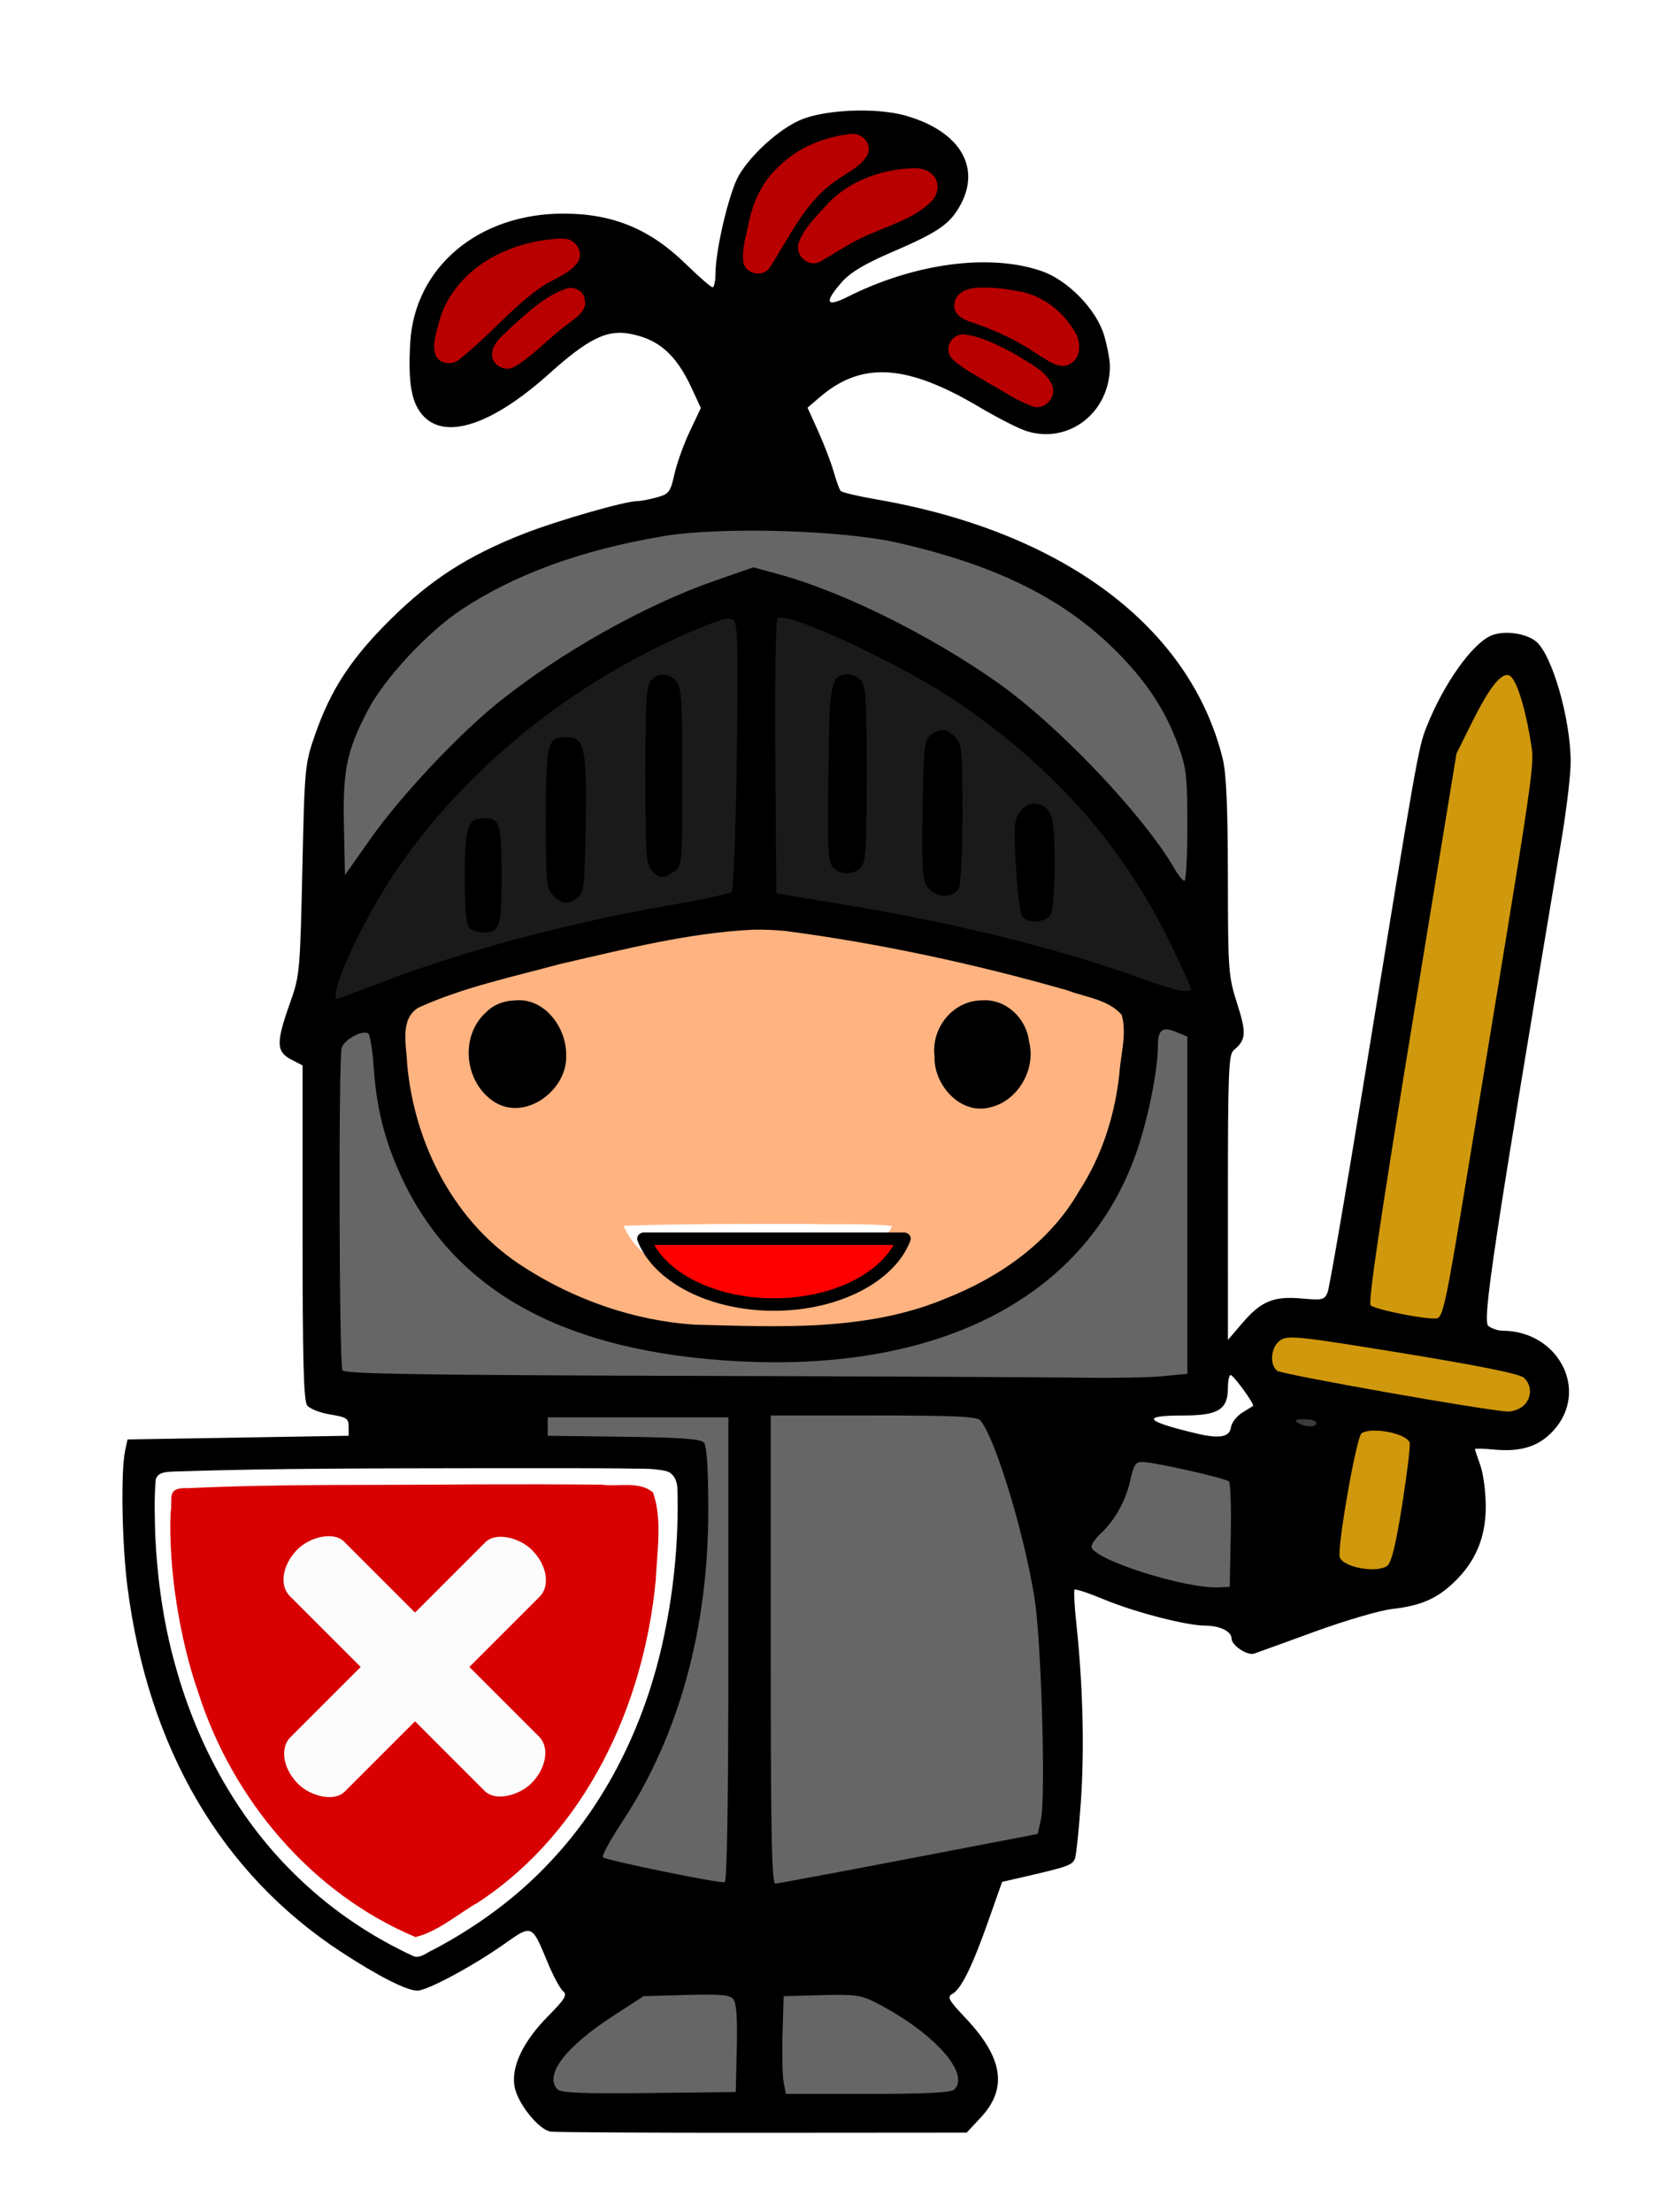 <?xml version="1.0" encoding="UTF-8" standalone="no"?>
<!-- Created with Inkscape (http://www.inkscape.org/) -->

<svg
   xmlns:osb="http://www.openswatchbook.org/uri/2009/osb"
   xmlns:dc="http://purl.org/dc/elements/1.1/"
   xmlns:cc="http://creativecommons.org/ns#"
   xmlns:rdf="http://www.w3.org/1999/02/22-rdf-syntax-ns#"
   xmlns:svg="http://www.w3.org/2000/svg"
   xmlns="http://www.w3.org/2000/svg"
   xmlns:sodipodi="http://sodipodi.sourceforge.net/DTD/sodipodi-0.dtd"
   xmlns:inkscape="http://www.inkscape.org/namespaces/inkscape"
   width="450"
   height="600"
   id="svg2"
   version="1.1"
   inkscape:version="0.48.2 r9819"
   sodipodi:docname="Sir_FindALot_error.svg"
   inkscape:export-filename="Z:\Dev\PervasiveComputing\client\img\sir_error.png"
   inkscape:export-xdpi="16"
   inkscape:export-ydpi="16">
  <defs
     id="defs4">
    <filter
       y="-0.25"
       x="-0.25"
       height="1.5"
       width="1.5"
       inkscape:label="Drop shadow"
       id="filter11672"
       color-interpolation-filters="sRGB">
      <feGaussianBlur
         result="blur"
         stdDeviation="6"
         in="SourceAlpha"
         id="feGaussianBlur11674" />
      <feColorMatrix
         values="1 0 0 0 0 0 1 0 0 0 0 0 1 0 0 0 0 0 0.8 0 "
         type="matrix"
         result="bluralpha"
         id="feColorMatrix11676" />
      <feOffset
         result="offsetBlur"
         dy="8"
         dx="8"
         in="bluralpha"
         id="feOffset11678" />
      <feMerge
         id="feMerge11680">
        <feMergeNode
           in="offsetBlur"
           id="feMergeNode11682" />
        <feMergeNode
           in="SourceGraphic"
           id="feMergeNode11684" />
      </feMerge>
    </filter>
    <filter
       color-interpolation-filters="sRGB"
       x="-0.05"
       y="-0.05"
       width="1.1"
       height="1.1"
       inkscape:menu-tooltip="Metallized effect with a soft lighting, slightly translucent at the edges"
       inkscape:menu="Materials"
       inkscape:label="Metallized paint"
       id="filter10321">
      <feGaussianBlur
         result="result1"
         stdDeviation="1"
         id="feGaussianBlur10323" />
      <feComposite
         operator="in"
         result="result4"
         in="result1"
         in2="result1"
         id="feComposite10325" />
      <feBlend
         result="result5"
         mode="screen"
         in="result1"
         in2="result4"
         id="feBlend10327" />
      <feGaussianBlur
         in="result5"
         result="result6"
         stdDeviation="8"
         id="feGaussianBlur10329" />
      <feComposite
         result="result8"
         in="result6"
         operator="atop"
         in2="result5"
         id="feComposite10331" />
      <feComposite
         in="result6"
         result="fbSourceGraphic"
         operator="in"
         in2="result8"
         id="feComposite10333" />
      <feGaussianBlur
         stdDeviation="2.5"
         in="fbSourceGraphic"
         result="result0"
         id="feGaussianBlur10335" />
      <feSpecularLighting
         in="result0"
         result="result1"
         lighting-color="#ffffff"
         surfaceScale="1"
         specularConstant="1.5"
         specularExponent="45"
         id="feSpecularLighting10337">
        <fePointLight
           x="-6000"
           y="-9000"
           z="21000"
           id="fePointLight10339" />
      </feSpecularLighting>
      <feComposite
         in="result1"
         result="result2"
         operator="in"
         in2="fbSourceGraphic"
         id="feComposite10341" />
      <feComposite
         in="fbSourceGraphic"
         result="result4"
         operator="arithmetic"
         k2="1"
         k3="1"
         in2="result2"
         id="feComposite10343"
         k1="0"
         k4="0" />
      <feComposite
         result="result91"
         operator="in"
         in2="result4"
         id="feComposite10345" />
      <feBlend
         mode="multiply"
         in2="result91"
         id="feBlend10347" />
    </filter>
    <filter
       color-interpolation-filters="sRGB"
       x="-0.05"
       y="-0.05"
       width="1.1"
       height="1.1"
       inkscape:menu-tooltip="Metallized effect with a soft lighting, slightly translucent at the edges"
       inkscape:menu="Materials"
       inkscape:label="Metallized paint"
       id="filter10274">
      <feGaussianBlur
         result="result1"
         stdDeviation="1"
         id="feGaussianBlur10276" />
      <feComposite
         operator="in"
         result="result4"
         in="result1"
         in2="result1"
         id="feComposite10278" />
      <feBlend
         result="result5"
         mode="screen"
         in="result1"
         in2="result4"
         id="feBlend10280" />
      <feGaussianBlur
         in="result5"
         result="result6"
         stdDeviation="8"
         id="feGaussianBlur10282" />
      <feComposite
         result="result8"
         in="result6"
         operator="atop"
         in2="result5"
         id="feComposite10284" />
      <feComposite
         in="result6"
         result="fbSourceGraphic"
         operator="in"
         in2="result8"
         id="feComposite10286" />
      <feGaussianBlur
         stdDeviation="2.5"
         in="fbSourceGraphic"
         result="result0"
         id="feGaussianBlur10288" />
      <feSpecularLighting
         in="result0"
         result="result1"
         lighting-color="#ffffff"
         surfaceScale="1"
         specularConstant="1.5"
         specularExponent="45"
         id="feSpecularLighting10290">
        <fePointLight
           x="-6000"
           y="-9000"
           z="21000"
           id="fePointLight10292" />
      </feSpecularLighting>
      <feComposite
         in="result1"
         result="result2"
         operator="in"
         in2="fbSourceGraphic"
         id="feComposite10294" />
      <feComposite
         in="fbSourceGraphic"
         result="result4"
         operator="arithmetic"
         k2="1"
         k3="1"
         in2="result2"
         id="feComposite10296"
         k1="0"
         k4="0" />
      <feComposite
         result="result91"
         operator="in"
         in2="result4"
         id="feComposite10298" />
      <feBlend
         mode="multiply"
         in2="result91"
         id="feBlend10300" />
    </filter>
    <filter
       color-interpolation-filters="sRGB"
       inkscape:menu-tooltip="Adds a colorizable drop shadow inside"
       inkscape:menu="Shadows and Glows"
       inkscape:label="Inner Shadow"
       id="filter7327">
      <feGaussianBlur
         result="result8"
         stdDeviation="7.628"
         id="feGaussianBlur7329" />
      <feOffset
         result="result11"
         dy="4"
         dx="4"
         id="feOffset7331" />
      <feComposite
         operator="in"
         in="SourceGraphic"
         result="result6"
         in2="result11"
         id="feComposite7333" />
      <feFlood
         flood-color="rgb(0,0,0)"
         flood-opacity="1"
         in="result6"
         result="result10"
         id="feFlood7335" />
      <feBlend
         result="result12"
         in="result6"
         mode="normal"
         in2="result10"
         id="feBlend7337" />
      <feComposite
         operator="in"
         result="result2"
         in2="SourceGraphic"
         id="feComposite7339" />
    </filter>
    <linearGradient
       id="linearGradient4370">
      <stop
         style="stop-color:#8c8c8c;stop-opacity:0.498;"
         offset="0"
         id="stop4408" />
      <stop
         id="stop4414"
         offset="0.25"
         style="stop-color:#8c8c8c;stop-opacity:0.373;" />
      <stop
         id="stop4412"
         offset="0.5"
         style="stop-color:#8c8c8c;stop-opacity:0.247;" />
      <stop
         id="stop4374"
         offset="1"
         style="stop-color:#8c8c8c;stop-opacity:0.071;" />
    </linearGradient>
    <linearGradient
       osb:paint="gradient"
       id="linearGradient4390">
      <stop
         id="stop4392"
         offset="0"
         style="stop-color:#8c8c8c;stop-opacity:1;" />
      <stop
         id="stop4394"
         offset="1"
         style="stop-color:#8c8c8c;stop-opacity:0;" />
    </linearGradient>
    <linearGradient
       id="linearGradient11598">
      <stop
         id="stop11600"
         offset="0"
         style="stop-color:#ffb359;stop-opacity:1;" />
      <stop
         style="stop-color:#ffb36c;stop-opacity:0.749;"
         offset="0.25"
         id="stop11608" />
      <stop
         style="stop-color:#ffb380;stop-opacity:0.498;"
         offset="0.5"
         id="stop11606" />
      <stop
         id="stop11602"
         offset="1"
         style="stop-color:#ffb380;stop-opacity:0;" />
    </linearGradient>
    <filter
       color-interpolation-filters="sRGB"
       id="filter4144"
       inkscape:label="Drop shadow"
       width="1.5"
       height="1.5"
       x="-0.25"
       y="-0.25">
      <feGaussianBlur
         id="feGaussianBlur4146"
         in="SourceAlpha"
         stdDeviation="5"
         result="blur" />
      <feColorMatrix
         id="feColorMatrix4148"
         result="bluralpha"
         type="matrix"
         values="1 0 0 0 0 0 1 0 0 0 0 0 1 0 0 0 0 0 0.8 0 " />
      <feOffset
         id="feOffset4150"
         in="bluralpha"
         dx="0"
         dy="0"
         result="offsetBlur" />
      <feMerge
         id="feMerge4152">
        <feMergeNode
           id="feMergeNode4154"
           in="offsetBlur" />
        <feMergeNode
           id="feMergeNode4156"
           in="SourceGraphic" />
      </feMerge>
    </filter>
    <filter
       id="filter4231"
       inkscape:label="Drop shadow"
       width="1.5"
       height="1.5"
       x="-0.25"
       y="-0.25"
       color-interpolation-filters="sRGB">
      <feGaussianBlur
         id="feGaussianBlur4233"
         in="SourceAlpha"
         stdDeviation="20"
         result="blur" />
      <feColorMatrix
         id="feColorMatrix4235"
         result="bluralpha"
         type="matrix"
         values="1 0 0 0 0 0 1 0 0 0 0 0 1 0 0 0 0 0 0.8 0 " />
      <feOffset
         id="feOffset4237"
         in="bluralpha"
         dx="0"
         dy="0"
         result="offsetBlur" />
      <feMerge
         id="feMerge4239">
        <feMergeNode
           id="feMergeNode4241"
           in="offsetBlur" />
        <feMergeNode
           id="feMergeNode4243"
           in="SourceGraphic" />
      </feMerge>
    </filter>
    <filter
       id="filter4595"
       inkscape:label="Drop shadow"
       width="1.5"
       height="1.5"
       x="-0.25"
       y="-0.25"
       color-interpolation-filters="sRGB">
      <feGaussianBlur
         id="feGaussianBlur4597"
         in="SourceAlpha"
         stdDeviation="8"
         result="blur" />
      <feColorMatrix
         id="feColorMatrix4599"
         result="bluralpha"
         type="matrix"
         values="1 0 0 0 0 0 1 0 0 0 0 0 1 0 0 0 0 0 0.8 0 " />
      <feOffset
         id="feOffset4601"
         in="bluralpha"
         dx="5"
         dy="5"
         result="offsetBlur" />
      <feMerge
         id="feMerge4603">
        <feMergeNode
           id="feMergeNode4605"
           in="offsetBlur" />
        <feMergeNode
           id="feMergeNode4607"
           in="SourceGraphic" />
      </feMerge>
    </filter>
  </defs>
  <sodipodi:namedview
     id="base"
     pagecolor="#ffffff"
     bordercolor="#666666"
     borderopacity="1.0"
     inkscape:pageopacity="0.0"
     inkscape:pageshadow="2"
     inkscape:zoom="0.7"
     inkscape:cx="136.056"
     inkscape:cy="374.13806"
     inkscape:document-units="px"
     inkscape:current-layer="layer1"
     showgrid="false"
     inkscape:window-width="1600"
     inkscape:window-height="838"
     inkscape:window-x="-8"
     inkscape:window-y="-8"
     inkscape:window-maximized="1"
     fit-margin-top="0"
     fit-margin-left="0"
     fit-margin-right="0"
     fit-margin-bottom="0" />
  <g
     inkscape:label="Layer 1"
     inkscape:groupmode="layer"
     id="layer1"
     transform="translate(-179.658,-383.719)">
    <g
       id="g4543"
       style="filter:url(#filter4595)"
       transform="translate(-70,110.571)">
      <g
         transform="translate(209.738,196.547)"
         id="g3133">
        <rect
           style="fill:#000000;fill-opacity:1;stroke:none"
           id="rect4056"
           width="0"
           height="19.612"
           x="236.156"
           y="452.149"
           rx="0"
           ry="0" />
        <g
           id="g11624"
           transform="translate(9.245,-58.937)">
          <path
             sodipodi:nodetypes="cssssssssscccsssscsssssscssscsssssssssssssssssssssscssssssssccssssssssssssscsssssssssssssccsssscsccscscssscsssscsscssssscssscccsssssssscsscccccsssssssscsssscscssssssssscssssscssssssssssssssssscscccssssccsssssssscsssscccccccssssssssssscccssssssssscscsssssssssssscsssssssssssssssssssssssssscssssscsssscsscsssssssscssssscsssssccsssssssscssscsssssssssssssssssssssssssssssssssssssssssssssss"
             inkscape:connector-curvature="0"
             id="path3279"
             d="m 175.013,708.671 c -3.255,-0.523 -9.013,-7.741 -9.776,-12.254 -0.915,-5.417 2.312,-12.171 9.103,-19.054 4.659,-4.722 5.284,-5.77 4.049,-6.795 -0.803,-0.666 -2.706,-4.229 -4.228,-7.917 -4.212,-10.203 -4.175,-10.187 -11.573,-4.953 -8.549,6.048 -21.013,12.748 -23.714,12.748 -2.871,0 -10.676,-3.966 -20.631,-10.484 C 85.798,638.722 65.949,604.886 60.274,561.145 58.749,549.388 58.402,529.65 59.62,523.946 l 0.641,-3 29.991,-0.5 29.991,-0.5 0,-2.477 c 0,-2.197 -0.566,-2.569 -5,-3.293 -2.75,-0.449 -5.562,-1.558 -6.25,-2.464 -0.957,-1.262 -1.25,-12.25 -1.25,-46.931 l 0,-45.283 -3,-1.551 c -4.208,-2.176 -4.252,-4.586 -0.289,-15.702 2.496,-7.001 2.627,-8.455 3.228,-35.798 0.61,-27.764 0.698,-28.706 3.401,-36.5 4.297,-12.389 9.832,-20.848 20.61,-31.5 10.89,-10.762 20.926,-17.208 36.015,-23.131 9.189,-3.607 27.486,-8.863 30.894,-8.875 0.902,-0.003 3.257,-0.455 5.232,-1.003 3.304,-0.918 3.687,-1.423 4.778,-6.301 0.653,-2.917 2.531,-8.146 4.175,-11.621 l 2.988,-6.318 -2.357,-5.126 c -4.383,-9.533 -9.214,-13.731 -17.359,-15.084 -5.942,-0.987 -11.082,1.622 -21.317,10.82 -15.216,13.673 -27.763,18.029 -33.991,11.801 -3.415,-3.415 -4.454,-8.908 -3.805,-20.123 1.188,-20.518 18.579,-35.102 41.756,-35.015 13.277,0.05 23.293,4.197 32.994,13.663 3.558,3.472 6.824,6.313 7.258,6.313 0.433,0 0.794,-1.688 0.801,-3.75 0.023,-6.539 3.754,-22.178 6.347,-26.602 3.311,-5.649 10.677,-12.327 16.464,-14.926 6.532,-2.933 20.761,-3.557 28.781,-1.261 15.118,4.326 20.855,14.508 14.24,25.271 -2.724,4.432 -6.066,6.612 -18.051,11.776 -7.428,3.2 -11.199,5.464 -13.544,8.13 -4.81,5.468 -4.27,6.909 1.5,4.002 18.223,-9.18 38.655,-11.899 52.742,-7.018 7.128,2.47 14.847,10.41 16.926,17.411 0.87,2.931 1.58,6.71 1.577,8.398 -0.023,12.573 -11.159,21.202 -22.669,17.564 -2.104,-0.665 -7.875,-3.609 -12.825,-6.544 -19.695,-11.675 -31.853,-12.403 -43.263,-2.591 l -3.263,2.806 2.903,6.417 c 1.597,3.529 3.478,8.441 4.181,10.916 0.703,2.475 1.556,4.831 1.895,5.235 0.339,0.404 4.651,1.431 9.581,2.28 50.754,8.747 85.321,34.643 94.088,70.484 0.95,3.886 1.354,13.278 1.374,32 0.027,25.451 0.127,26.809 2.521,34.305 2.566,8.034 2.429,9.834 -0.964,12.649 -1.357,1.126 -1.554,6.194 -1.548,39.918 l 0.006,38.628 3.953,-4.612 c 5.076,-5.921 8.459,-7.308 16.131,-6.613 5.496,0.498 6.107,0.356 6.931,-1.614 0.497,-1.188 5.005,-27.361 10.016,-58.161 14.315,-87.971 14.62,-89.696 16.891,-95.394 4.636,-11.636 12.364,-22.498 17.546,-24.663 3.44,-1.437 9.381,-0.633 12.121,1.641 4.347,3.607 9.336,20.937 9.377,32.569 0.012,3.385 -1.097,12.835 -2.465,21 -18.627,111.232 -21.571,130.831 -19.843,132.095 0.942,0.688 2.638,1.254 3.771,1.257 15.286,0.041 23.636,16.263 13.911,27.027 -3.935,4.355 -8.81,5.918 -16.236,5.205 -2.814,-0.27 -5.109,-0.322 -5.101,-0.114 0.008,0.207 0.664,2.177 1.456,4.377 0.793,2.2 1.456,7.15 1.475,11 0.041,8.442 -2.715,15.094 -8.577,20.701 -4.743,4.537 -9.046,6.396 -16.87,7.288 -3.3,0.377 -12.75,3.148 -21,6.159 -8.25,3.011 -15.626,5.682 -16.391,5.936 -1.836,0.608 -6.109,-2.24 -6.109,-4.072 0,-1.958 -3.17,-3.511 -7.184,-3.519 -5.088,-0.011 -19.127,-3.648 -27.445,-7.111 -4.111,-1.711 -7.687,-2.898 -7.948,-2.637 -0.261,0.261 -0.043,4.475 0.485,9.365 1.749,16.223 2.198,33.721 1.23,47.891 -0.527,7.7 -1.269,14.783 -1.65,15.739 -0.68,1.707 -2.043,2.19 -13.861,4.909 l -5.874,1.352 -3.703,10.5 c -4.375,12.406 -7.386,18.53 -9.767,19.862 -1.521,0.851 -1.087,1.651 3.549,6.553 10.213,10.798 11.483,19.111 4.124,26.998 l -3.814,4.088 -55.321,0.041 c -30.426,0.023 -56.324,-0.12 -57.55,-0.317 z m 50.512,-22.583 c 0.196,-8.238 -0.09,-12.307 -0.938,-13.329 -0.977,-1.177 -3.531,-1.405 -12.783,-1.142 l -11.562,0.329 -8.156,5.286 c -13.144,8.519 -18.951,16.208 -15.127,20.032 0.904,0.904 7.287,1.149 24.75,0.95 l 23.532,-0.268 z m 59.017,11.158 c 4.427,-4.427 -5.823,-15.682 -21.578,-23.694 -3.711,-1.887 -5.633,-2.138 -14.5,-1.891 l -10.222,0.285 -0.302,10 c -0.166,5.5 -0.033,11.463 0.295,13.25 l 0.597,3.25 22.255,0 c 15.976,0 22.593,-0.339 23.455,-1.2 z m -4.774,-39.05 c 2.504,-4.075 5.556,-13.502 4.661,-14.396 -0.369,-0.369 -12.937,1.643 -27.929,4.471 l -27.258,5.141 -22.815,-4.483 c -23.596,-4.636 -27.685,-5.156 -27.685,-3.52 0,1.494 3.966,11.274 5.591,13.787 l 1.455,2.25 45.992,0 45.992,0 z m -132.946,-3.042 c 37.128,-21.158 58.394,-59.475 60.618,-109.22 0.503,-11.248 0.362,-13.194 -1.041,-14.358 -1.334,-1.107 -13.522,-1.283 -68.556,-0.988 -36.814,0.197 -67.309,0.738 -67.767,1.202 -1.401,1.419 -0.379,23.192 1.644,35.025 6.909,40.412 28.241,71.949 60.389,89.279 3.373,1.818 6.369,3.316 6.657,3.329 0.288,0.013 3.913,-1.909 8.056,-4.269 z m 76.42,-77.291 0,-62.917 -24.5,0 -24.5,0 0,2.5 0,2.5 20.644,0.27 c 15.866,0.207 20.904,0.583 21.766,1.622 0.726,0.875 1.133,7.136 1.152,17.73 0.059,32.551 -7.899,61.618 -23.251,84.921 -3.299,5.007 -5.701,9.409 -5.338,9.781 0.796,0.815 31.602,7.124 33.026,6.763 0.653,-0.166 1,-22.061 1,-63.17 z m 48.958,56.791 34.958,-6.707 0.876,-4 c 1.33,-6.076 0.096,-48.432 -1.748,-60 -2.813,-17.646 -10.623,-43.276 -14.675,-48.157 -0.884,-1.065 -6.884,-1.343 -28.992,-1.343 l -27.878,0 0,63.5 c 0,50.156 0.263,63.491 1.25,63.457 0.688,-0.024 16.981,-3.061 36.208,-6.75 z m 105.998,-71.191 c 2.993,-1.138 3.071,-1.653 0.911,-5.983 -1.511,-3.029 -1.511,-4.01 0,-13.108 2.509,-15.107 2.455,-15.435 -2.788,-16.903 -2.432,-0.681 -4.907,-0.938 -5.5,-0.571 -1.222,0.755 -1.563,36.732 -0.359,37.935 0.749,0.749 3.394,0.281 7.736,-1.37 z m -18.677,-16.437 c 0.154,-7.656 -0.071,-14.266 -0.5,-14.687 -0.872,-0.858 -19.439,-5.076 -23.19,-5.268 -2.109,-0.108 -2.556,0.513 -3.571,4.97 -1.292,5.668 -4.092,10.719 -7.955,14.348 -1.409,1.324 -2.562,2.944 -2.562,3.599 0,3.374 25.178,11.461 34.5,11.082 l 3,-0.122 z m 42.459,8.171 c 1.141,-0.88 2.344,-5.833 4.067,-16.743 1.345,-8.521 2.241,-16.027 1.99,-16.68 -0.963,-2.511 -10.225,-4.294 -13.035,-2.51 -1.396,0.887 -6.753,31.456 -5.902,33.676 1.058,2.757 10.162,4.352 12.879,2.257 z m 16.429,-14.086 c 0.732,-4.508 -1.149,-5.004 -2.042,-0.539 -0.344,1.719 -0.625,3.834 -0.625,4.7 0,2.88 2.041,-0.304 2.667,-4.161 z m -100.283,-3.709 c 5.058,-6.011 5.966,-17.517 1.689,-21.388 -2.506,-2.268 -15.691,-1.896 -15.361,0.433 0.117,0.825 1.917,6.554 4,12.732 4.198,12.451 5.315,13.401 9.672,8.223 z M 162.638,519.073 c 0.627,-0.755 0.859,-2.105 0.515,-3 -0.539,-1.405 -2.724,-1.627 -16.017,-1.627 l -15.393,0 0,3 0,3 14.878,0 c 11.394,0 15.144,-0.322 16.017,-1.373 z m 196.928,-1.401 c 0.178,-1.251 1.528,-3.027 3,-3.947 1.472,-0.92 2.818,-1.763 2.991,-1.872 0.528,-0.336 -5.263,-8.327 -6.064,-8.368 -0.412,-0.021 -0.75,1.537 -0.75,3.462 0,5.878 -2.595,7.5 -12,7.5 -11.771,0 -10.693,1.506 3.5,4.888 6.197,1.477 8.947,0.986 9.323,-1.663 z m 23.177,-1.225 c 0,-0.55 -1.462,-0.993 -3.25,-0.985 -2.466,0.012 -2.888,0.249 -1.75,0.985 1.965,1.27 5,1.27 5,0 z m 56.171,-4.655 c 2.312,-2.093 2.348,-5.571 0.079,-7.599 -1.174,-1.049 -11.953,-3.231 -32.723,-6.624 -28.128,-4.595 -31.182,-4.923 -33.25,-3.568 -2.57,1.684 -3.121,6.5 -0.95,8.302 1.224,1.016 57.115,10.899 62.594,11.069 1.332,0.041 3.244,-0.67 4.25,-1.58 z m -97.921,-7.997 6.75,-0.637 0,-45.734 0,-45.734 -2.94,-1.218 c -3.883,-1.608 -5.06,-0.7 -5.06,3.903 0,6.682 -2.885,20.649 -6.1,29.536 -14.335,39.617 -55.151,59.811 -112.27,55.546 -44.669,-3.335 -73.121,-19.736 -87.032,-50.169 -4.351,-9.519 -6.532,-18.233 -7.288,-29.124 -0.336,-4.831 -1.02,-9.037 -1.52,-9.346 -1.623,-1.003 -6.583,1.733 -7.181,3.962 -0.889,3.316 -0.689,85.994 0.212,87.413 0.619,0.975 20.807,1.301 93.235,1.505 50.844,0.143 99.194,0.367 107.444,0.498 8.25,0.131 18.038,-0.049 21.75,-0.4 z M 235.699,489.313 c 14.708,-0.297 24.165,-1.142 35.847,-3.983 10.285,-2.659 24.285,-9.606 31.904,-15.833 9.816,-8.021 17.906,-20.547 22.14,-34.279 2.263,-7.34 4.432,-24.991 3.505,-28.534 -0.466,-1.783 -2.465,-2.822 -10.216,-5.31 -19.72,-6.329 -55.291,-14.05 -78.454,-17.029 -7.942,-1.021 -11.572,-1.018 -19,0.019 -20.528,2.866 -49.527,9.47 -69.182,15.754 -15.035,4.807 -15.505,5.159 -15.48,11.6 0.08,21.112 8.692,41.951 22.584,54.648 14.534,13.283 39.386,23.274 64.146,22.911 1.788,0.092 19.69,0.035 19.14,0.035 z m -76.902,-59.031 c -9.115,-6.196 -9.922,-19.031 -1.682,-26.729 3.74,-3.494 11.349,-4.06 15.993,-1.19 3.984,2.462 7.635,9.124 7.635,13.931 0,11.902 -12.91,20.131 -21.946,13.988 z m 125.844,-0.106 c -4.447,-2.971 -6.895,-8.026 -6.893,-14.23 0.007,-15.933 19.847,-21.512 26.954,-7.579 7.223,14.157 -7.522,30.186 -20.062,21.809 z m 139.192,17.77 c 18.923,-114.863 18.132,-109.44 16.996,-116.5 -1.54,-9.577 -3.976,-17.021 -5.8,-17.721 -2.175,-0.834 -5.415,3.314 -10.327,13.221 l -3.966,8 -12.162,74.284 c -8.419,51.42 -11.842,74.604 -11.122,75.324 1.147,1.147 14.622,3.85 17.792,3.569 1.842,-0.163 2.521,-3.341 8.59,-40.177 z M 128.894,397.063 c 21.924,-8.467 51.221,-16.299 78.849,-21.078 8.525,-1.475 15.903,-3.075 16.396,-3.556 0.493,-0.481 1.117,-16.992 1.388,-36.692 0.418,-30.391 0.274,-35.999 -0.949,-37.013 -1.153,-0.957 -3.629,-0.249 -12.388,3.542 -34.524,14.943 -64.958,40.825 -82.99,70.579 -7.927,13.079 -14.437,28.601 -11.996,28.601 0.188,0 5.449,-1.972 11.691,-4.383 z m 24.049,-14.817 c -0.808,-0.808 -1.2,-5.362 -1.2,-13.929 0,-13.71 0.731,-15.871 5.371,-15.871 4.132,0 4.629,1.661 4.629,15.5 0,14.073 -0.46,15.5 -5,15.5 -1.43,0 -3.14,-0.54 -3.8,-1.2 z m 22.8,-8.8 c -1.859,-1.859 -2,-3.333 -2,-20.929 0,-20.52 0.39,-22.071 5.548,-22.071 4.935,0 5.608,3.002 5.264,23.503 -0.287,17.118 -0.473,18.78 -2.254,20.08 -2.632,1.922 -4.193,1.784 -6.559,-0.582 z m 26.655,-6.829 c -1.444,-1.595 -1.655,-4.907 -1.655,-25.929 0,-20.576 0.23,-24.33 1.571,-25.671 2.088,-2.088 4.742,-1.987 6.774,0.257 1.444,1.595 1.655,4.908 1.655,25.943 0,23.786 -0.03,24.136 -2.223,25.671 -2.88,2.017 -4.1,1.963 -6.122,-0.272 z m 146.336,32.079 c -0.005,-0.412 -2.429,-5.758 -5.387,-11.878 -12.701,-26.28 -30.921,-47.155 -56.824,-65.107 -15.136,-10.489 -47.684,-25.76 -49.99,-23.454 -0.448,0.448 -0.696,17.413 -0.551,37.7 l 0.263,36.886 19.084,3.161 c 30.231,5.007 59.024,12.216 80.916,20.26 8.042,2.955 12.508,3.824 12.491,2.432 z m -45.758,-19.5 c -0.557,-0.688 -1.337,-6.765 -1.733,-13.506 -0.617,-10.478 -0.484,-12.618 0.913,-14.75 2.061,-3.146 5.926,-3.277 8.031,-0.271 1.196,1.708 1.557,4.965 1.557,14.066 0,6.514 -0.466,12.714 -1.035,13.777 -1.186,2.215 -6.138,2.653 -7.732,0.684 z m -25.773,-8.17 c -1.336,-2.038 -1.536,-5.364 -1.273,-21.082 0.287,-17.118 0.473,-18.78 2.254,-20.08 2.632,-1.922 4.193,-1.784 6.559,0.582 1.856,1.856 2,3.333 2,20.566 0,10.885 -0.428,19.366 -1.035,20.5 -1.527,2.853 -6.503,2.569 -8.504,-0.486 z m -25.588,-5.231 c -1.454,-1.749 -1.568,-5.158 -1.12,-33.528 0.262,-16.557 0.893,-18.821 5.248,-18.821 1.021,0 2.564,0.707 3.429,1.571 1.341,1.341 1.571,5.074 1.571,25.429 0,20.355 -0.231,24.088 -1.571,25.429 -2.047,2.047 -5.821,2.008 -7.556,-0.079 z m 96.128,-11.304 c 0,-13.234 -0.273,-15.706 -2.373,-21.492 -3.46,-9.533 -8.211,-16.91 -16.127,-25.041 -14.307,-14.695 -32.777,-23.992 -60,-30.2 -15.275,-3.483 -48.025,-4.408 -63.631,-1.797 -22.065,3.692 -40.408,10.371 -54.846,19.968 -9.114,6.059 -20.768,18.591 -25.252,27.155 -5.807,11.09 -6.871,16.196 -6.552,31.429 l 0.28,13.351 7,-9.924 c 8.07,-11.442 23.561,-27.961 34.466,-36.757 16.83,-13.574 39.863,-26.534 58.936,-33.162 l 10.402,-3.615 7.145,1.96 c 17.035,4.674 40.625,16.352 58.823,29.122 16.483,11.566 39.815,36.07 48.28,50.706 1.034,1.788 2.233,3.25 2.664,3.25 0.431,0 0.784,-6.73 0.784,-14.955 z M 241.721,261.696 c -0.03,-2.36 -3.783,-10.506 -5.279,-11.457 -0.66,-0.419 -3.449,-0.762 -6.199,-0.762 -6.207,0 -6.91,0.447 -9.427,5.997 -3.626,7.993 -3.651,7.972 9.427,7.972 10.294,0 11.498,-0.184 11.478,-1.75 z m 66.022,-25.199 c 0,-2.33 -13.309,-10.13 -19.5,-11.428 -2.878,-0.603 -2.919,-0.565 -1,0.948 2.652,2.09 18.788,11.429 19.748,11.429 0.414,0 0.752,-0.427 0.752,-0.949 z m -137.911,-14.678 c 0.776,-0.946 4.048,-3.667 7.271,-6.047 6.5,-4.799 6.61,-5.372 0.424,-2.216 -4.296,2.192 -14.784,11.487 -14.784,13.103 0,1.089 5.058,-2.364 7.089,-4.84 z m 4.656,-18.882 c 7.461,-3.486 6.411,-5.007 -2.342,-3.389 -12.256,2.266 -21.026,9.355 -23.93,19.343 -0.884,3.041 -1.342,5.957 -1.018,6.482 0.324,0.525 5.192,-3.653 10.817,-9.282 7.709,-7.715 11.765,-10.954 16.472,-13.154 z m 140.255,21.585 c 0,-2.514 -4.439,-7.735 -8.253,-9.708 -3.9,-2.017 -14.298,-3.481 -17.083,-2.406 -1.683,0.65 -1.831,0.962 -0.664,1.402 0.825,0.311 4.037,1.495 7.137,2.63 3.101,1.135 8.276,3.816 11.5,5.957 6.834,4.537 7.363,4.69 7.363,2.125 z m -79.195,-30.327 c 5.057,-9.198 10.586,-15.438 17.061,-19.25 7.786,-4.585 6.701,-5.748 -2.743,-2.944 -5.97,1.773 -12.353,7.016 -15.103,12.407 -1.01,1.98 -2.328,6.256 -2.928,9.502 -1.823,9.859 -1.561,9.88 3.714,0.285 z m 15.3,1.289 c 2.248,-1.628 7.784,-4.356 12.302,-6.061 9.608,-3.626 14.716,-7.193 12.923,-9.024 -1.73,-1.766 -12.51,0.376 -17.958,3.569 -5.491,3.218 -14.717,14.477 -11.863,14.477 0.28,0 2.348,-1.332 4.596,-2.961 z"
             style="fill:#000000" />
          <path
             inkscape:connector-curvature="0"
             id="path4087"
             d="m 158.063,528.744 c -28.32,0.068 -56.65,-0.035 -84.958,0.898 -1.831,0.123 -4.583,-0.066 -5.184,2.185 -0.453,5.024 -0.27,10.106 -0.14,15.149 0.579,11.91 2.212,23.771 5.447,35.263 6.011,21.836 17.318,42.486 33.898,58.084 9.029,8.618 19.58,15.653 30.898,20.863 1.895,0.447 3.491,-1.148 5.148,-1.827 11.727,-6.189 22.611,-14.082 31.682,-23.794 15.362,-16.224 25.413,-36.978 30.361,-58.663 3.157,-13.911 4.617,-28.23 4.201,-42.495 0.008,-2.071 -0.951,-4.397 -3.16,-4.903 -3.883,-0.893 -7.931,-0.53 -11.887,-0.701 -12.102,-0.09 -24.204,-0.058 -36.306,-0.059 z"
             style="fill:#ffffff;fill-opacity:1;stroke:none" />
          <path
             sodipodi:nodetypes="ccccccccccc"
             inkscape:connector-curvature="0"
             id="path4093"
             d="m 154.547,533.137 c -25.972,0.27 -51.99,-0.189 -77.931,1.024 -6.075,-0.288 -3.964,2.94 -4.672,6.635 -0.625,15.156 2.508,34.576 7.544,48.876 9.236,28.877 30.586,54.335 58.894,66.243 6.174,-1.55 11.468,-6.254 16.956,-9.384 29.281,-19.235 45.041,-53.573 48.218,-87.577 0.343,-7.794 1.829,-16.201 -0.744,-23.622 -3.708,-3.194 -9.435,-1.492 -13.932,-2.116 -11.443,-0.118 -22.888,-0.119 -34.332,-0.08 z"
             style="fill:#d80000;fill-opacity:1;stroke:none;filter:url(#filter10321)" />
          <path
             inkscape:connector-curvature="0"
             id="path4199"
             d="m 177.116,195.258 c -8.48,0.552 -17.052,3.382 -23.564,8.992 -4.01,3.531 -7.207,7.987 -8.658,13.152 -0.723,2.986 -2.04,6.18 -1.147,9.256 1.074,2.784 4.87,3.102 6.829,1.097 7.633,-5.979 13.808,-13.693 21.764,-19.262 3.262,-2.329 7.528,-3.43 9.994,-6.735 1.809,-2.743 -0.451,-6.471 -3.72,-6.464 -0.498,-0.039 -0.999,-0.057 -1.499,-0.036 z"
             style="fill:#b80000;fill-opacity:1;stroke:none" />
          <path
             inkscape:connector-curvature="0"
             id="path4205"
             d="m 256.457,166.864 c -7.258,0.799 -14.411,3.695 -19.62,8.921 -4.328,3.956 -6.893,9.421 -8.049,15.104 -0.668,3.573 -2.003,7.218 -1.465,10.879 0.735,3.235 5.544,4.091 7.241,1.174 5.306,-8.145 9.421,-17.611 17.705,-23.28 2.944,-2.289 6.856,-3.752 8.721,-7.163 1.304,-3.01 -1.494,-6.029 -4.532,-5.634 z"
             style="fill:#b80000;fill-opacity:1;stroke:none" />
          <path
             inkscape:connector-curvature="0"
             id="path4207"
             d="m 272.653,176.191 c -8.546,0.446 -17.262,3.707 -23.004,10.22 -2.764,3.071 -5.97,6.088 -7.358,10.076 -0.957,3.31 2.555,6.643 5.76,5.065 4.65,-2.655 9.065,-5.772 14.093,-7.719 5.477,-2.427 11.574,-4.177 15.945,-8.469 2.267,-1.948 2.728,-5.858 0.181,-7.737 -1.533,-1.364 -3.651,-1.591 -5.616,-1.435 z"
             style="fill:#b80000;fill-opacity:1;stroke:none" />
          <path
             inkscape:connector-curvature="0"
             id="path4211"
             d="m 179.96,208.629 c -6.025,1.781 -10.745,6.323 -15.357,10.392 -2.11,2.236 -5.3,4.233 -5.489,7.602 -0.017,3.089 3.773,4.974 6.302,3.286 5.243,-3.17 9.307,-7.933 14.29,-11.474 2.076,-1.689 5.458,-3.593 4.54,-6.786 -0.238,-2.031 -2.394,-3.19 -4.285,-3.019 z"
             style="fill:#b80000;fill-opacity:1;stroke:none" />
          <path
             inkscape:connector-curvature="0"
             id="path4213"
             d="m 291.658,208.53 c -2.862,-0.022 -6.874,1.05 -7.09,4.46 -0.475,2.902 2.638,4.354 4.965,5.05 6.351,2.132 12.42,5.035 17.953,8.829 2.568,1.498 5.719,4.196 8.757,2.192 2.991,-1.998 2.58,-6.365 0.686,-9.028 -3.387,-5.506 -9.033,-9.694 -15.52,-10.599 -3.209,-0.613 -6.48,-0.975 -9.751,-0.903 z"
             style="fill:#b80000;fill-opacity:1;stroke:none" />
          <path
             inkscape:connector-curvature="0"
             id="path4215"
             d="m 286.819,221.242 c -3.168,0.03 -5.062,3.913 -3.09,6.376 2.891,2.942 6.79,4.683 10.229,6.906 4.015,2.186 7.859,4.906 12.2,6.364 3.297,0.712 6.28,-3.009 4.821,-6.085 -1.753,-3.775 -5.878,-5.566 -9.193,-7.759 -4.564,-2.505 -9.332,-5.105 -14.552,-5.811 l -0.163,0 -0.253,0.009 z"
             style="fill:#b80000;fill-opacity:1;stroke:none" />
          <path
             inkscape:connector-curvature="0"
             id="path4366"
             d="m 230.129,382.68 c -17.777,0.839 -35.165,5.35 -52.455,9.297 -12.982,3.533 -26.363,6.317 -38.605,11.901 -5.053,3.23 -3.106,10.21 -2.957,15.183 1.924,21.828 12.96,43.382 31.776,55.22 13.77,8.833 29.771,14.428 46.117,15.529 22.833,0.572 46.701,1.921 68.236,-7.114 14.563,-5.736 28.149,-15.197 36.073,-29.004 6.234,-9.554 9.779,-20.608 10.987,-31.932 0.354,-5.254 2.088,-10.83 0.628,-15.967 -3.635,-4.207 -9.865,-4.774 -14.824,-6.681 -25.021,-7.139 -50.597,-12.673 -76.359,-16.071 -2.869,-0.271 -5.736,-0.415 -8.616,-0.36 z m 61.916,19.176 c 6.444,-0.474 12.044,4.845 12.748,11.141 1.997,7.474 -3.013,16.272 -10.708,17.912 -7.937,2.036 -15.217,-6.21 -14.915,-13.849 -0.971,-7.688 4.975,-15.181 12.874,-15.204 z m -126.866,0.036 c 8.041,-0.962 14.118,7.218 14.066,14.662 0.575,9.529 -11.111,18.365 -19.664,12.73 -7.952,-5.28 -9.247,-17.781 -2.04,-24.214 2.026,-2.056 4.805,-3.119 7.638,-3.178 z m 79.684,60.598 c 7.473,0.24 15.901,-0.232 22.824,0.578 -6.37,11.755 -20.361,17.585 -33.241,18.218 -13.654,0.704 -29.058,-3.139 -37.595,-14.661 -0.749,-1.159 -1.541,-2.4 -2.058,-3.629 16.642,-0.595 33.391,-0.49 50.071,-0.506 z"
             style="fill:#ffb380;fill-opacity:1;stroke:none" />
          <path
             transform="matrix(0.917,0,0,0.846,19.995,72.757)"
             inkscape:connector-curvature="0"
             id="path4061"
             d="m 192.674,461.419 c 4.258,12.114 19.851,21.104 38.45,21.104 18.599,0 34.207,-8.99 38.466,-21.104 -0.048,-3.1e-4 -0.095,0 -0.142,0 l -76.773,0 z"
             style="fill:#ff0000;fill-opacity:1;stroke:#000000;stroke-width:4;stroke-linecap:round;stroke-linejoin:round;stroke-miterlimit:4;stroke-opacity:1;stroke-dasharray:none;filter:url(#filter7327)" />
          <path
             inkscape:connector-curvature="0"
             id="path4237"
             d="m 341.591,406.537 c -6.076,1.339 -4.745,9.382 -6.103,14.07 -2.858,22.488 -13.341,45.115 -32.874,57.97 -27.766,18.708 -63.231,20.283 -95.393,15.574 -23.092,-3.341 -47.144,-12.789 -61.337,-32.405 -9.62,-12.754 -14.429,-28.233 -15.616,-43.914 -0.099,-4.492 -2.025,-11.407 -7.928,-9.967 -5.296,1.022 -9.317,5.993 -7.814,11.517 0.185,27.592 -0.461,55.217 0.664,82.787 1.68,5.562 8.87,3.147 13.201,3.958 70.135,1.4 140.296,1.268 210.443,1.03 4.623,-0.152 13.196,0.716 12.513,-6.112 -0.187,-30.04 0.374,-60.212 -0.28,-90.169 -0.83,-3.553 -6.331,-4.235 -9.475,-4.339 z"
             style="fill:#666666;fill-opacity:1;stroke:none;filter:url(#filter10274)" />
          <path
             inkscape:connector-curvature="0"
             id="path4239"
             d="m 226.271,271.273 c -25.486,0.063 -51.048,6.638 -73.186,19.254 -16.749,10.712 -31.72,26.693 -36.491,46.424 -0.886,9.455 -1.342,19.153 -0.179,28.6 1.214,4.446 7.151,3.119 8.8,-0.523 17.038,-22.375 36.761,-43.282 61.503,-57.253 13.725,-8.131 28.391,-14.554 43.46,-19.751 26.028,7.278 50.641,20.044 71.785,36.567 15.334,13.261 29.095,28.244 40.649,44.816 3.391,3.972 8.858,-0.235 8.427,-4.622 0.216,-10.809 0.968,-22.014 -2.349,-32.431 -9.309,-25.972 -33.704,-43.605 -58.969,-52.411 -20.299,-7.487 -41.983,-9.084 -63.451,-8.671 z"
             style="fill:#666666;fill-opacity:1;fill-rule:nonzero;stroke:none;filter:url(#filter10274)" />
          <path
             inkscape:connector-curvature="0"
             id="path4247"
             d="m 222.721,296.937 c -14.268,3.871 -27.13,11.817 -39.73,19.367 -29.778,19.499 -55.141,47.553 -67.368,81.296 -1.751,2.762 0.854,6.393 3.958,4.622 24.651,-9.121 49.533,-16.947 75.339,-21.898 9.806,-2.242 19.944,-3.597 29.511,-6.549 2.89,-3.581 1.24,-9.093 2.043,-13.406 0.383,-20.533 1.345,-41.202 -0.434,-61.669 -0.429,-1.464 -1.935,-2.01 -3.32,-1.762 z m -17.186,18.411 c 4.414,0.672 2.469,6.808 3.064,9.857 0.151,12.929 0.045,25.859 0.077,38.789 -1.202,1.848 -4.464,4.018 -5.031,0.689 -2.066,-14.052 -1.097,-28.446 -0.817,-42.619 0.662,-1.878 -0.407,-6.809 2.707,-6.716 z m -26.328,17.109 c 4.292,-0.71 2.544,5.453 3.192,8.018 -0.122,10.392 0.794,21.009 -0.511,31.282 -1.71,2.838 -5.483,1.187 -5.72,-1.711 -1.258,-11.487 -0.673,-23.671 0.23,-35.265 0.112,-1.689 1.044,-2.692 2.809,-2.324 z m -22.012,22.063 c 3.272,-0.569 2.075,4.548 2.681,6.512 0.015,6.634 0.608,13.917 -1.226,20.148 -2.288,1.122 -5.32,0.093 -4.571,-2.886 -0.044,-7.702 -1.162,-15.802 0.817,-23.289 0.571,-0.592 1.569,-0.392 2.298,-0.485 z"
             style="fill:#1a1a1a;fill-opacity:1;stroke:none;filter:url(#filter10274)" />
          <path
             id="path4249"
             d="m 238.156,296.75 c -0.276,0.031 -0.545,0.133 -0.812,0.188 -3.685,2.695 -1.746,8.417 -2.469,12.344 -0.091,21.329 -0.74,42.807 -0.156,64.031 3.897,2.93 10.202,2.086 15.031,3.531 30.904,4.801 61.203,12.572 90.75,22.531 2.945,0.434 8.623,3.904 9.844,-0.625 -14.465,-37.865 -43.691,-69.264 -79.375,-88.156 -10.49,-5.312 -21.042,-11.199 -32.531,-13.844 -0.092,-0.008 -0.189,-0.01 -0.281,0 z m 17.688,18.688 c 3.572,0.223 2.157,5.568 2.844,7.938 0.07,13.76 0.628,27.742 -0.938,41.375 -2.198,1.128 -6.144,0.461 -5.25,-2.875 -0.186,-15.207 -0.289,-30.66 0.969,-45.719 0.627,-0.583 1.552,-0.684 2.375,-0.719 z m 25.469,14.938 c 5.485,2.749 3.007,10.212 3.688,15.094 -0.347,8.432 0.502,17.171 -1.156,25.406 -3.01,2.459 -6.941,-1.265 -5.719,-4.719 0.048,-11.316 -0.629,-22.887 0.688,-34.062 0.573,-0.906 1.488,-1.484 2.5,-1.719 z m 25.156,20.188 c 4.302,0.611 2.797,6.674 3.25,9.719 -0.233,5.825 0.55,12.294 -1.031,17.781 -2.235,0.915 -5.024,0.151 -4.719,-2.719 -0.561,-7.499 -1.709,-15.35 -0.562,-22.75 0.709,-0.948 1.758,-1.98 3.062,-2.031 z"
             style="fill:#1a1a1a;fill-opacity:1;stroke:none;filter:url(#filter10274)"
             inkscape:connector-curvature="0" />
          <path
             inkscape:connector-curvature="0"
             id="path4273"
             d="m 434.28,310.95 c -6.003,1.264 -8.032,8.158 -10.918,12.774 -2.782,5.547 -6.239,10.928 -6.436,17.332 -7.47,46.33 -15.537,92.583 -21.974,139.066 -0.904,3.382 0.682,7.321 4.334,8.035 5.585,1.147 11.465,3.458 17.19,2.167 4.289,-2.106 3.536,-7.937 4.822,-11.835 7.416,-42.057 14.262,-84.228 20.855,-126.424 1.43,-9.056 2.959,-18.442 0.138,-27.417 -1.497,-4.602 -1.898,-10.631 -6.296,-13.482 -0.541,-0.21 -1.14,-0.267 -1.715,-0.217 z"
             style="fill:#d0980c;fill-opacity:1;stroke:none;filter:url(#filter10274)" />
          <path
             inkscape:connector-curvature="0"
             id="path4275"
             d="m 375.596,490.649 c -6.715,-0.508 -10.24,10.271 -4.695,13.795 10.09,3.455 20.891,4.364 31.312,6.537 10.724,1.603 21.376,4.186 32.193,4.892 5.333,0.371 10.613,-4.985 8.378,-10.328 -0.485,-3.63 -3.949,-4.924 -7.114,-5.327 -19.338,-3.984 -38.93,-7.263 -58.503,-9.57 -0.523,-0.035 -1.047,-0.011 -1.571,0 z"
             style="fill:#d0980c;fill-opacity:1;stroke:none;filter:url(#filter10274)" />
          <path
             inkscape:connector-curvature="0"
             id="path4277"
             d="m 396.56,516.091 c -5.459,0.275 -5.3,6.968 -6.409,10.864 -1.479,8.588 -3.756,17.171 -3.721,25.899 1.039,5.249 7.476,5.572 11.755,6.193 5.834,0.397 8.09,-6.016 8.812,-10.726 1.468,-8.672 3.625,-17.353 3.431,-26.164 -1.182,-6.28 -9.031,-5.961 -13.867,-6.067 z"
             style="fill:#d0980c;fill-opacity:1;stroke:none;filter:url(#filter10274)" />
          <path
             inkscape:connector-curvature="0"
             id="path4342"
             d="m 173.161,513.567 c -1.612,1.651 -0.555,4.197 -0.858,6.257 0.314,2.643 3.368,1.941 5.245,2.018 11.6,0.172 23.236,0.265 34.831,0.917 0.825,0.27 2.322,-0.081 2.79,0.659 1.385,13.875 0.835,27.929 -1.026,41.717 -2.892,20.711 -9.765,41.009 -21.339,58.562 -1.862,3.245 -4.196,6.314 -5.451,9.858 -0.085,2.877 3.49,3.084 5.574,3.703 9.308,2.031 18.609,4.154 28.02,5.569 2.048,0.458 3.555,-1.461 3.449,-3.359 0.73,-18.593 0.56,-37.213 0.706,-55.822 0.05,-22.814 0.019,-45.629 0.035,-68.444 -0.345,-2.734 -3.55,-1.896 -5.471,-2.004 -15.119,0 -30.239,0 -45.358,0 -0.382,0.123 -0.764,0.247 -1.147,0.37 z"
             style="fill:#666666;fill-opacity:1;stroke:none;filter:url(#filter10274)" />
          <path
             inkscape:connector-curvature="0"
             id="path4344"
             d="m 130.701,512.935 c -1.657,1.74 -0.546,4.411 -0.867,6.573 -0.385,1.872 1.352,3.354 3.16,2.897 9.343,-0.128 18.732,0.314 28.033,-0.721 2.638,-0.137 4.455,-2.68 4,-5.227 -0.017,-2.948 -3.526,-3.66 -5.859,-3.589 -9.186,-0.207 -18.418,-0.308 -27.587,-0.207 -0.293,0.092 -0.587,0.183 -0.88,0.275 z"
             style="fill:#000000;fill-opacity:1;stroke:none;filter:url(#filter10274)" />
          <path
             inkscape:connector-curvature="0"
             id="path4346"
             d="m 233.711,512.935 c -1.658,1.734 -0.541,4.401 -0.866,6.555 0.094,37.927 -0.239,75.867 0.465,113.784 0.305,2.948 -0.324,6.205 1.042,8.92 1.691,1.983 4.489,0.286 6.609,0.232 22.183,-4.056 44.366,-8.343 66.475,-12.628 2.215,-0.904 1.911,-3.792 2.429,-5.778 1.172,-12.005 0.341,-24.087 0.043,-36.121 -0.431,-12.371 -1.216,-24.799 -4.308,-36.829 -2.666,-10.927 -5.526,-21.956 -10.163,-32.257 -1.084,-2.253 -2.203,-5.11 -5.055,-5.444 -4.947,-0.681 -9.993,-0.325 -14.978,-0.534 -13.603,-0.087 -27.241,-0.291 -40.822,-0.174 -0.29,0.091 -0.581,0.183 -0.871,0.274 z"
             style="fill:#666666;fill-opacity:1;stroke:none;filter:url(#filter10274)" />
          <path
             inkscape:connector-curvature="0"
             id="path4348"
             d="m 311.111,512.701 c -2.63,0.159 -5.853,-0.042 -7.791,2.058 -1.418,2.498 0.501,5.282 0.984,7.791 1.98,5.65 3.489,11.508 6.257,16.838 1.029,2.196 3.947,4.014 6.049,2.058 6.127,-4.754 8.589,-13.249 7.421,-20.729 -0.431,-3.592 -2.842,-7.347 -6.753,-7.602 -2.033,-0.327 -4.103,-0.444 -6.166,-0.415 z"
             style="fill:#000000;fill-opacity:1;stroke:none;filter:url(#filter10274)" />
          <path
             inkscape:connector-curvature="0"
             id="path4350"
             d="m 334.774,525.349 c -3.051,0.119 -3.467,3.723 -4.27,5.974 -1.278,5.354 -4.013,10.353 -7.9,14.213 -1.494,1.531 -3.69,3.888 -2.077,6.121 2.482,2.947 6.476,3.964 9.895,5.435 7.651,2.658 15.532,5.2 23.672,5.697 2.046,-0.141 4.435,0.612 6.209,-0.526 1.298,-1.601 0.601,-3.931 0.915,-5.866 0.112,-7.76 0.375,-15.552 -0.126,-23.284 -0.308,-3.038 -3.851,-3.358 -6.139,-4.052 -6.601,-1.488 -13.198,-3.342 -19.979,-3.721 l -0.199,0.009 z"
             style="fill:#666666;fill-opacity:1;stroke:none;filter:url(#filter10274)" />
          <path
             inkscape:connector-curvature="0"
             id="path4352"
             d="m 371.646,524.835 c -2.433,-0.06 -3.092,2.586 -3.151,4.559 -0.753,11.088 -0.876,22.238 -0.208,33.333 -0.026,1.876 0.755,4.266 2.97,4.18 3.453,-0.123 7.057,-1.008 9.922,-2.997 2.215,-1.551 0.902,-4.344 0.088,-6.289 -0.866,-1.848 -1.752,-3.751 -1.235,-5.836 0.638,-7.068 2.544,-14.055 2.347,-21.189 -0.155,-3.429 -3.977,-4.573 -6.753,-5.218 -1.309,-0.269 -2.64,-0.549 -3.981,-0.542 z"
             style="fill:#000000;fill-opacity:1;stroke:none;filter:url(#filter10274)" />
          <path
             inkscape:connector-curvature="0"
             id="path4354"
             d="m 378.805,513.585 c -1.9,-0.106 -4.564,1.392 -3.313,3.557 2.136,1.66 5.674,3.029 8.135,1.255 1.706,-1.472 0.409,-4.511 -1.914,-4.577 -0.954,-0.2 -1.934,-0.262 -2.907,-0.235 z"
             style="fill:#3b3b3b;fill-opacity:1;stroke:none;filter:url(#filter10274)" />
          <path
             inkscape:connector-curvature="0"
             id="path4356"
             d="m 417.239,535.867 c -2.493,1.048 -2.582,4.281 -3.043,6.573 -0.159,1.911 -0.786,4.952 1.706,5.625 2.64,0.205 3.274,-2.964 3.927,-4.902 0.474,-2.302 1.421,-5.624 -0.975,-7.15 -0.511,-0.231 -1.073,-0.288 -1.616,-0.144 z"
             style="fill:#000000;fill-opacity:1;stroke:none;filter:url(#filter10274)" />
          <path
             inkscape:connector-curvature="0"
             id="path4358"
             d="m 283.439,641.896 c -18.197,2.586 -36.222,6.274 -54.296,9.606 -14.845,-2.928 -29.655,-6.025 -44.6,-8.414 -2.32,-0.166 -5.633,-1.353 -7.176,1.082 -1.021,2.49 0.767,5.057 1.432,7.421 1.612,3.842 3.178,7.83 5.655,11.182 1.719,1.285 4.194,0.322 6.219,0.62 29.005,0 58.01,0 87.015,0 2.365,-0.512 2.878,-3.376 4.162,-5.119 2.148,-4.338 4.104,-8.978 4.55,-13.831 -0.045,-1.558 -1.434,-2.688 -2.961,-2.546 z"
             style="fill:#000000;fill-opacity:1;stroke:none;filter:url(#filter10274)" />
          <path
             inkscape:connector-curvature="0"
             id="path4360"
             d="m 214.544,669.748 c -5.084,0.168 -10.275,-0.262 -15.276,0.822 -4.391,2.228 -8.311,5.319 -12.415,8.039 -4.926,3.602 -10.061,7.713 -12.458,13.502 -1.288,2.92 0.212,7.09 3.665,7.457 6.292,0.673 12.661,0.326 18.987,0.47 9.479,-0.025 18.994,0.098 28.442,-0.437 2.516,-0.604 1.466,-3.738 1.749,-5.612 -0.005,-6.793 0.695,-13.668 -0.398,-20.405 -0.41,-2.948 -3.646,-3.791 -6.175,-3.742 -2.04,-0.102 -4.079,-0.112 -6.122,-0.095 z"
             style="fill:#666666;fill-opacity:1;stroke:none;filter:url(#filter10274)" />
          <path
             inkscape:connector-curvature="0"
             id="path4362"
             d="m 248.734,669.938 c -3.656,0.075 -7.349,-0.136 -10.978,0.289 -2.21,1.066 -1.207,3.851 -1.517,5.778 0.017,6.882 -0.464,13.83 0.316,20.684 0.125,1.703 0.79,4.107 2.97,3.751 14.193,-0.203 28.4,-0.006 42.576,-0.67 2.516,-0.07 5.324,-1.701 5.22,-4.516 0.139,-5.323 -4.122,-9.283 -7.69,-12.67 -6.104,-5.22 -12.905,-9.932 -20.52,-12.61 -3.449,-0.1 -6.92,-0.009 -10.377,-0.035 z"
             style="fill:#666666;fill-opacity:1;stroke:none;filter:url(#filter10274)" />
          <path
             inkscape:connector-curvature="0"
             id="path4368"
             d="m 228.278,248.402 c -3.039,-0.323 -6.131,1.222 -7.278,4.162 -1.404,3.156 -3.993,6.597 -3,10.202 1.505,2.141 4.721,1.358 6.984,1.803 5.517,0.01 11.143,0.35 16.586,-0.552 2.625,-1.771 0.52,-5.321 -0.27,-7.548 -1.543,-2.653 -2.27,-6.739 -5.616,-7.671 -2.445,-0.371 -4.934,-0.422 -7.405,-0.396 z"
             style="fill:#000000;fill-opacity:1;stroke:none;filter:url(#filter10274)" />
        </g>
      </g>
      <g
         style="filter:url(#filter4231)"
         id="g4140"
         transform="matrix(0.164,0,0,0.164,284.264,637.531)">
        <rect
           style="fill:#fcfcfc;fill-opacity:1;fill-rule:nonzero;stroke:#000000;stroke-width:0;stroke-linecap:round;stroke-linejoin:round;stroke-miterlimit:4;stroke-opacity:1;stroke-dasharray:none;stroke-dashoffset:0"
           id="rect4120"
           width="547.143"
           height="127.143"
           x="-315.648"
           y="607.83"
           rx="45.495"
           ry="63.571"
           transform="matrix(0.707,-0.707,0.707,0.707,0,0)" />
        <rect
           style="fill:#fcfcfc;fill-opacity:1;fill-rule:nonzero;stroke:#000000;stroke-width:0;stroke-linecap:round;stroke-linejoin:round;stroke-miterlimit:4;stroke-opacity:1;stroke-dasharray:none;stroke-dashoffset:0"
           id="rect4120-4"
           width="547.143"
           height="127.143"
           x="-943.558"
           y="-21.495"
           rx="45.495"
           ry="63.571"
           transform="matrix(-0.707,-0.707,-0.707,0.707,0,0)" />
      </g>
    </g>
  </g>
</svg>
